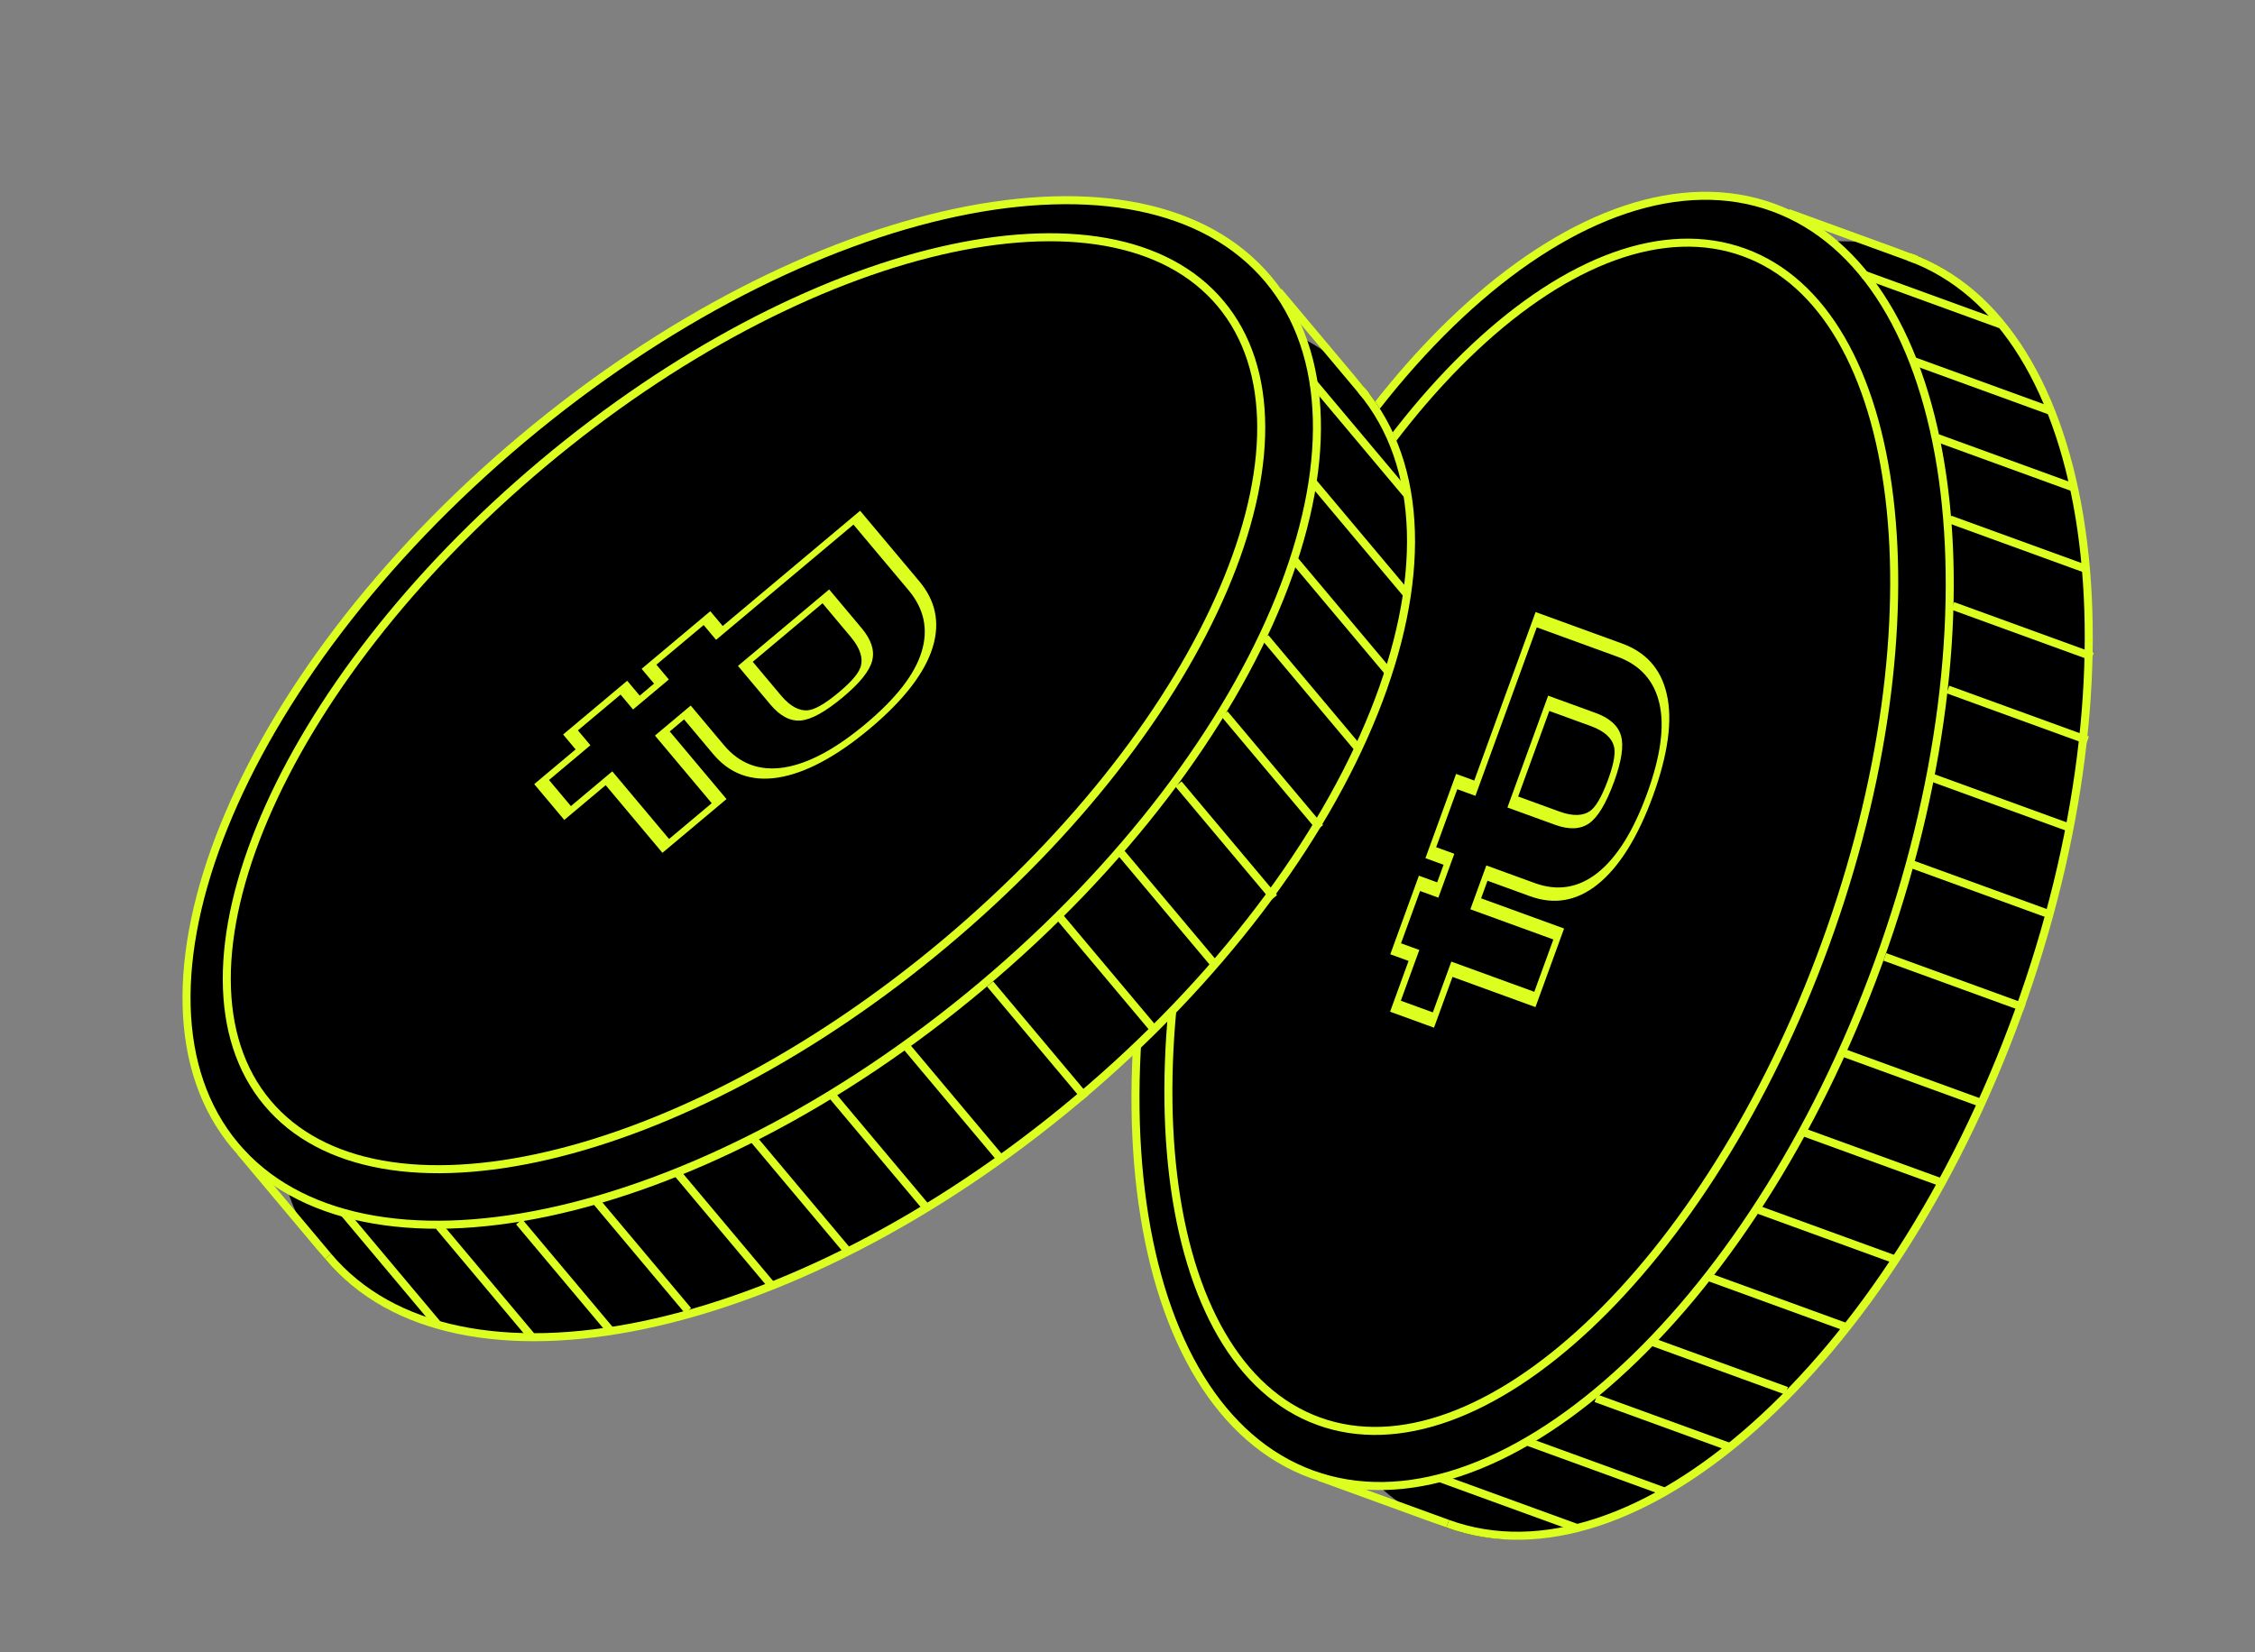 <svg width="528" height="387" viewBox="0 0 528 387" fill="none" xmlns="http://www.w3.org/2000/svg">
<rect x="0" y="0" width="528" height="387" fill="#808080" stroke="none"/>
<ellipse cx="392.986" cy="208.52" rx="158.809" ry="84.573" transform="rotate(-70 392.986 208.52)" fill="black"/>
<path d="M446.98 60.171C490.872 76.146 502.279 155.514 472.458 237.445C442.638 319.376 382.883 372.843 338.991 356.868" stroke="#DDFF20" stroke-width="1.879"/>
<path d="M415.192 48.601C436.652 56.412 450.337 79.907 454.87 112.012C459.397 144.071 454.744 184.46 439.787 225.554C424.83 266.648 402.433 300.578 378.358 322.227C354.248 343.907 328.663 353.109 307.203 345.298C285.743 337.488 272.059 313.993 267.525 281.888C262.998 249.828 267.651 209.439 282.608 168.345C297.565 127.252 319.962 93.321 344.038 71.672C368.147 49.992 393.732 40.79 415.192 48.601Z" fill="black" stroke="#DDFF20" stroke-width="1.879"/>
<line x1="308.971" y1="345.942" x2="338.994" y2="356.87" stroke="#DDFF20" stroke-width="1.879"/>
<line x1="418.725" y1="49.888" x2="448.748" y2="60.815" stroke="#DDFF20" stroke-width="1.879"/>
<path d="M408.366 59.116C427.12 65.942 438.86 87.238 442.396 116.645C445.926 145.993 441.231 183.124 427.426 221.054C413.62 258.984 393.35 290.446 371.781 310.659C350.169 330.912 327.488 339.681 308.733 332.854C289.978 326.028 278.239 304.732 274.702 275.325C271.173 245.977 275.868 208.847 289.673 170.916C303.479 132.986 323.749 101.525 345.317 81.311C366.929 61.058 389.611 52.289 408.366 59.116Z" fill="black" stroke="#DDFF20" stroke-width="1.879"/>
<line x1="336.908" y1="346.109" x2="369.58" y2="358.001" stroke="#DDFF20" stroke-width="1.879"/>
<line x1="357.945" y1="337.766" x2="389.734" y2="349.336" stroke="#DDFF20" stroke-width="1.879"/>
<line x1="373.685" y1="327.495" x2="405.474" y2="339.065" stroke="#DDFF20" stroke-width="1.879"/>
<line x1="386.532" y1="314.17" x2="418.321" y2="325.74" stroke="#DDFF20" stroke-width="1.879"/>
<line x1="400.026" y1="299.082" x2="432.699" y2="310.973" stroke="#DDFF20" stroke-width="1.879"/>
<line x1="411.75" y1="283.349" x2="444.422" y2="295.241" stroke="#DDFF20" stroke-width="1.879"/>
<line x1="422.355" y1="265.209" x2="455.027" y2="277.1" stroke="#DDFF20" stroke-width="1.879"/>
<line x1="431.191" y1="246.424" x2="463.863" y2="258.316" stroke="#DDFF20" stroke-width="1.879"/>
<line x1="441.314" y1="224.108" x2="473.986" y2="236" stroke="#DDFF20" stroke-width="1.879"/>
<line y1="-0.94" x2="34.205" y2="-0.94" transform="matrix(0.94 0.342 0.342 -0.94 436.609 63.396)" stroke="#DDFF20" stroke-width="1.879"/>
<line y1="-0.94" x2="33.829" y2="-0.94" transform="matrix(0.94 0.342 0.342 -0.94 448.422 83.695)" stroke="#DDFF20" stroke-width="1.879"/>
<line y1="-0.94" x2="33.829" y2="-0.94" transform="matrix(0.94 0.342 0.342 -0.94 453.876 101.68)" stroke="#DDFF20" stroke-width="1.879"/>
<line y1="-0.94" x2="33.829" y2="-0.94" transform="matrix(0.94 0.342 0.342 -0.94 456.919 120.789)" stroke="#DDFF20" stroke-width="1.879"/>
<line y1="-0.94" x2="34.769" y2="-0.94" transform="matrix(0.94 0.342 0.342 -0.94 457.558 141.021)" stroke="#DDFF20" stroke-width="1.879"/>
<line y1="-0.94" x2="34.769" y2="-0.94" transform="matrix(0.94 0.342 0.342 -0.94 456.428 160.609)" stroke="#DDFF20" stroke-width="1.879"/>
<line y1="-0.94" x2="34.769" y2="-0.94" transform="matrix(0.94 0.342 0.342 -0.94 452.889 181.321)" stroke="#DDFF20" stroke-width="1.879"/>
<line y1="-0.94" x2="34.769" y2="-0.94" transform="matrix(0.94 0.342 0.342 -0.94 447.585 201.391)" stroke="#DDFF20" stroke-width="1.879"/>
<path fill-rule="evenodd" clip-rule="evenodd" d="M374.071 207.144L374.064 207.15C369.034 211.158 363.755 211.906 358.263 209.907L348.294 206.279L346.795 210.399L366.224 217.471L359.526 235.874L340.097 228.802L335.768 240.694L325.484 236.951L329.812 225.059L325.534 223.502L332.232 205.099L336.51 206.656L338.01 202.535L333.759 200.988L340.938 181.264L345.189 182.811L359.552 143.35L379.804 150.721C385.265 152.709 388.859 156.515 390.247 162.491C391.701 168.672 390.532 176.8 387.052 186.362C383.573 195.92 379.218 203.01 374.071 207.144ZM388.532 164.727C389.792 170.083 388.834 177.125 385.657 185.854C382.48 194.583 378.638 200.758 374.131 204.378C369.639 207.958 364.723 208.776 359.382 206.832L348.018 202.696L344.28 212.966L363.71 220.038L359.25 232.291L339.821 225.219L335.492 237.111L327.998 234.384L332.327 222.491L328.048 220.934L332.508 208.682L336.786 210.239L340.525 199.968L336.273 198.421L341.214 184.847L345.465 186.394L359.828 146.933L378.685 153.797C384.008 155.734 387.29 159.377 388.532 164.727ZM364.077 193.168C367.384 194.372 370.059 194.257 372.103 192.824C374.147 191.392 376.094 188.133 377.945 183.047C379.694 178.242 380.231 174.674 379.557 172.343C378.898 169.972 376.915 168.185 373.609 166.981L362.49 162.934L352.959 189.122L364.077 193.168ZM355.473 186.554L365.196 190.093C368.466 191.283 370.791 191.013 372.282 189.968C373.484 189.126 374.897 187.079 376.55 182.54C378.073 178.353 378.265 176.054 377.87 174.687L377.864 174.667C377.382 172.931 375.761 171.247 372.489 170.056L362.766 166.517L355.473 186.554Z" fill="#DDFF20"/>
<ellipse cx="197.762" cy="192.782" rx="158.809" ry="84.573" transform="rotate(-40 197.762 192.782)" fill="black"/>
<path d="M318.698 91.305C348.722 127.086 318.916 201.524 252.126 257.568C185.335 313.612 106.852 330.039 76.828 294.258" stroke="#DDFF20" stroke-width="1.879"/>
<path d="M296.952 65.391C311.632 82.885 311.735 110.074 299.609 140.145C287.5 170.173 263.276 202.824 229.776 230.934C196.276 259.044 159.914 277.23 128.24 283.941C96.52 290.661 69.762 285.838 55.082 268.344C40.403 250.849 40.299 223.66 52.426 193.589C64.535 163.562 88.759 130.91 122.259 102.8C155.759 74.691 192.121 56.505 223.795 49.794C255.514 43.073 282.273 47.896 296.952 65.391Z" fill="black" stroke="#DDFF20" stroke-width="1.879"/>
<line x1="56.291" y1="269.784" x2="76.828" y2="294.259" stroke="#DDFF20" stroke-width="1.879"/>
<line x1="299.368" y1="68.269" x2="319.905" y2="92.745" stroke="#DDFF20" stroke-width="1.879"/>
<path d="M285.783 71.083C298.612 86.372 298.13 110.685 286.49 137.92C274.873 165.101 252.242 194.909 221.32 220.855C190.399 246.801 157.114 263.912 128.329 270.633C99.486 277.367 75.458 273.62 62.629 258.331C49.8 243.042 50.282 218.729 61.923 191.494C73.54 164.313 96.171 134.504 127.092 108.559C158.013 82.613 191.299 65.501 220.084 58.781C248.927 52.047 272.954 55.794 285.783 71.083Z" fill="black" stroke="#DDFF20" stroke-width="1.879"/>
<line x1="80.403" y1="283.899" x2="102.752" y2="310.533" stroke="#DDFF20" stroke-width="1.879"/>
<line x1="102.795" y1="287.192" x2="124.54" y2="313.107" stroke="#DDFF20" stroke-width="1.879"/>
<line x1="121.56" y1="286.166" x2="143.305" y2="312.08" stroke="#DDFF20" stroke-width="1.879"/>
<line x1="139.348" y1="281.052" x2="161.093" y2="306.967" stroke="#DDFF20" stroke-width="1.879"/>
<line x1="158.578" y1="274.729" x2="180.927" y2="301.364" stroke="#DDFF20" stroke-width="1.879"/>
<line x1="176.598" y1="266.97" x2="198.947" y2="293.604" stroke="#DDFF20" stroke-width="1.879"/>
<line x1="194.852" y1="256.56" x2="217.201" y2="283.194" stroke="#DDFF20" stroke-width="1.879"/>
<line x1="211.896" y1="244.71" x2="234.245" y2="271.345" stroke="#DDFF20" stroke-width="1.879"/>
<line x1="231.819" y1="230.446" x2="254.168" y2="257.081" stroke="#DDFF20" stroke-width="1.879"/>
<line y1="-0.94" x2="34.205" y2="-0.94" transform="matrix(0.643 0.766 0.766 -0.643 308.101 88.911)" stroke="#DDFF20" stroke-width="1.879"/>
<line y1="-0.94" x2="33.829" y2="-0.94" transform="matrix(0.643 0.766 0.766 -0.643 308.182 112.396)" stroke="#DDFF20" stroke-width="1.879"/>
<line y1="-0.94" x2="33.829" y2="-0.94" transform="matrix(0.643 0.766 0.766 -0.643 303.912 130.698)" stroke="#DDFF20" stroke-width="1.879"/>
<line y1="-0.94" x2="33.829" y2="-0.94" transform="matrix(0.643 0.766 0.766 -0.643 296.993 148.769)" stroke="#DDFF20" stroke-width="1.879"/>
<line y1="-0.94" x2="34.769" y2="-0.94" transform="matrix(0.643 0.766 0.766 -0.643 287.427 166.609)" stroke="#DDFF20" stroke-width="1.879"/>
<line y1="-0.94" x2="34.769" y2="-0.94" transform="matrix(0.643 0.766 0.766 -0.643 276.657 183.009)" stroke="#DDFF20" stroke-width="1.879"/>
<line y1="-0.94" x2="34.769" y2="-0.94" transform="matrix(0.643 0.766 0.766 -0.643 263.233 199.177)" stroke="#DDFF20" stroke-width="1.879"/>
<line y1="-0.94" x2="34.769" y2="-0.94" transform="matrix(0.643 0.766 0.766 -0.643 248.605 213.906)" stroke="#DDFF20" stroke-width="1.879"/>
<path fill-rule="evenodd" clip-rule="evenodd" d="M182.068 182.132L182.058 182.133C175.699 183.09 170.753 181.098 166.996 176.62L160.177 168.494L156.818 171.312L170.109 187.151L155.106 199.74L141.816 183.901L132.121 192.036L125.086 183.652L134.781 175.517L131.854 172.029L146.857 159.441L149.783 162.929L153.142 160.11L150.234 156.645L166.314 143.152L169.222 146.618L201.39 119.625L215.244 136.135C218.979 140.587 220.189 145.68 218.403 151.549C216.571 157.629 211.496 164.083 203.7 170.625C195.908 177.163 188.592 181.125 182.068 182.132ZM215.8 152.628C214.213 157.896 209.862 163.516 202.746 169.487C195.63 175.458 189.216 178.884 183.503 179.766C177.823 180.621 173.156 178.871 169.503 174.517L161.73 165.253L153.357 172.279L166.647 188.118L156.659 196.499L143.368 180.66L133.674 188.795L128.547 182.686L138.242 174.551L135.316 171.063L145.304 162.682L148.231 166.169L156.603 159.144L153.695 155.678L164.761 146.393L167.669 149.859L199.838 122.866L212.737 138.238C216.378 142.578 217.399 147.374 215.8 152.628ZM180.4 165.031C182.662 167.727 185.036 168.965 187.523 168.746C190.009 168.528 193.325 166.679 197.471 163.2C201.388 159.914 203.637 157.092 204.219 154.736C204.834 152.353 204.01 149.814 201.748 147.118L194.143 138.055L172.795 155.968L180.4 165.031ZM176.256 155.002L182.907 162.928C185.144 165.593 187.293 166.522 189.106 166.363C190.568 166.234 192.816 165.168 196.516 162.063C199.929 159.199 201.245 157.304 201.586 155.922L201.591 155.902C202.041 154.158 201.479 151.889 199.242 149.222L192.591 141.296L176.256 155.002Z" fill="#DDFF20"/>
</svg>
